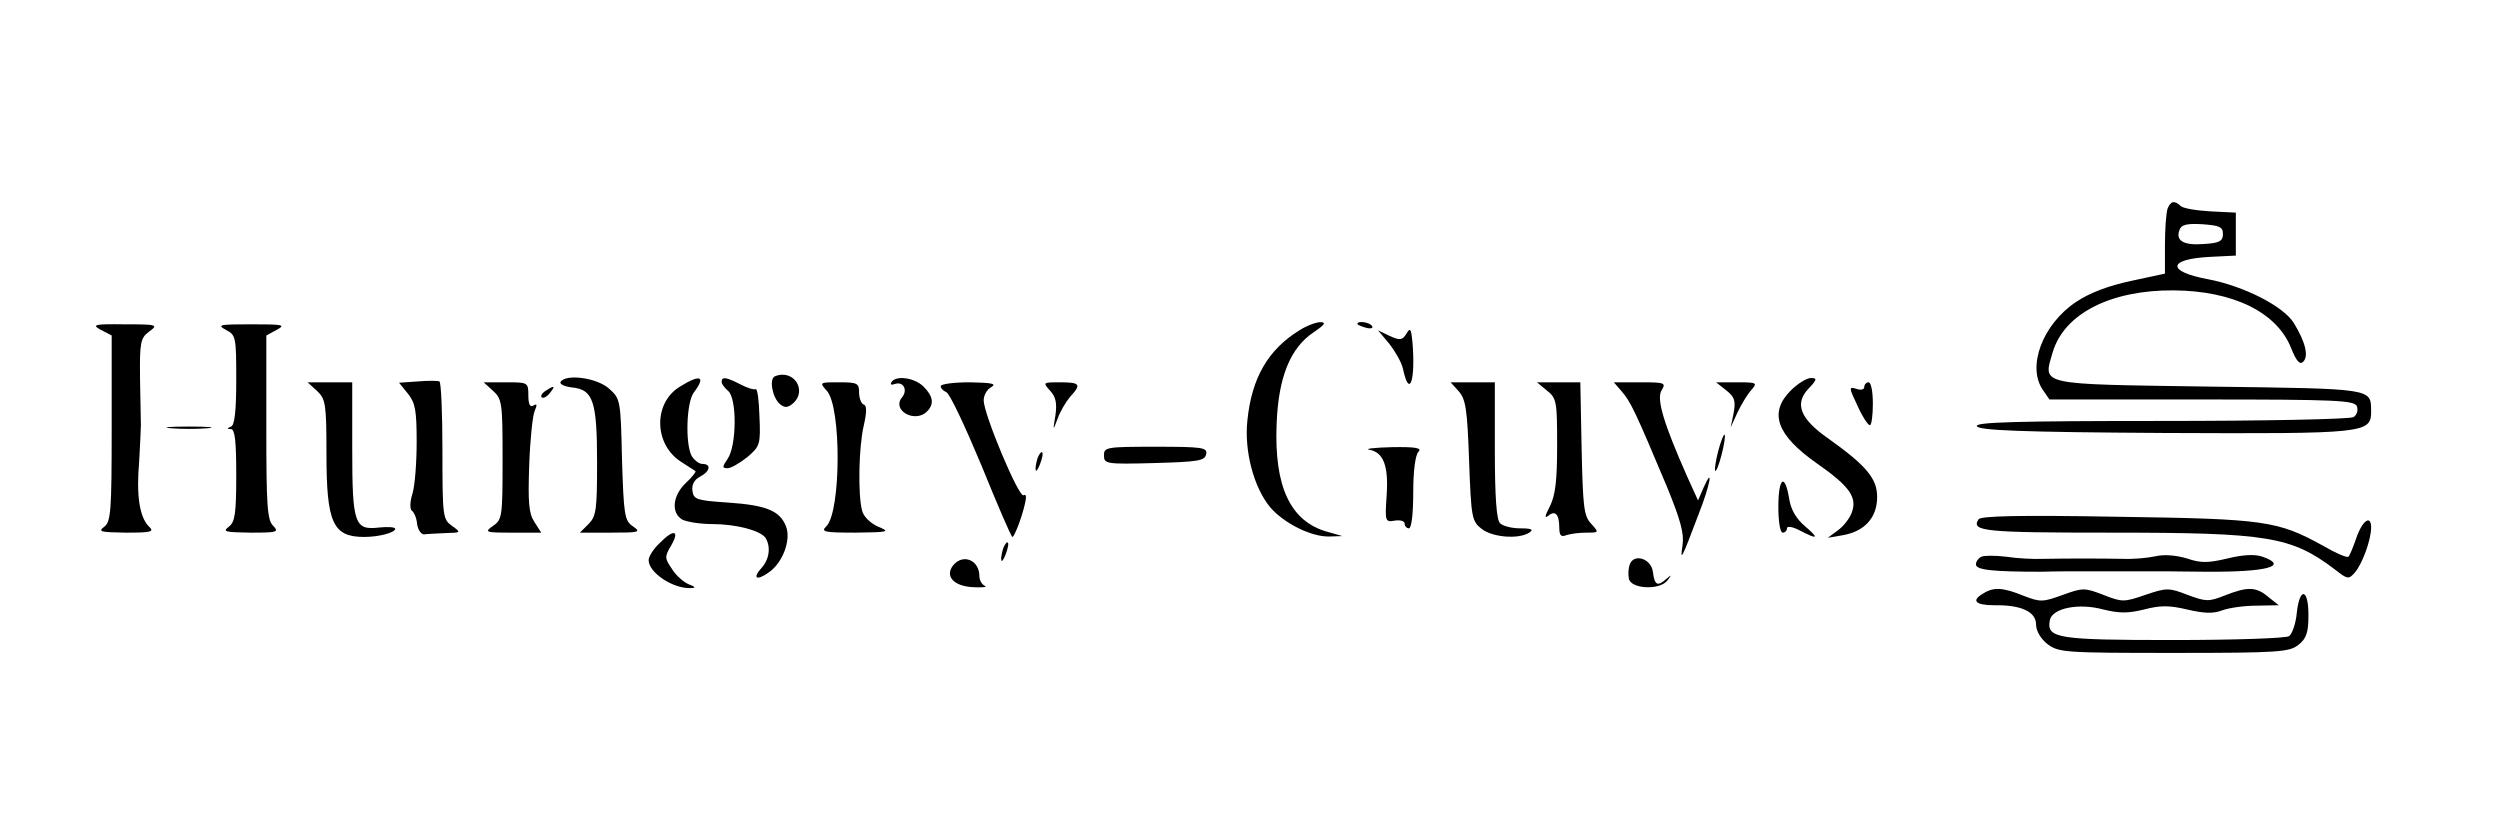 <?xml version="1.0" standalone="no"?>
<!DOCTYPE svg PUBLIC "-//W3C//DTD SVG 20010904//EN"
 "http://www.w3.org/TR/2001/REC-SVG-20010904/DTD/svg10.dtd">
<svg version="1.0" xmlns="http://www.w3.org/2000/svg"
 width="582pt" height="194pt" viewBox="0 0 582 194"
 preserveAspectRatio="xMidYMid meet">

<g transform="translate(0,194) scale(0.1,-0.1)"
fill="#000000" stroke="none">
<path d="M5046 1454 c-3 -9 -6 -46 -6 -83 l0 -68 -79 -17 c-52 -11 -97 -28
-128 -49 -78 -52 -115 -151 -77 -205 l15 -22 355 0 c316 0 355 -2 361 -16 3
-9 0 -20 -8 -25 -8 -5 -209 -9 -447 -9 -343 0 -433 -3 -430 -12 4 -10 102 -14
438 -16 469 -2 480 -1 480 51 -1 53 8 52 -376 57 -404 6 -388 2 -365 81 27 89
135 144 281 143 139 -1 241 -51 274 -135 12 -30 20 -39 28 -31 13 13 5 46 -22
90 -24 39 -116 86 -200 102 -97 18 -94 47 5 52 l60 3 0 50 0 50 -60 3 c-33 2
-64 7 -69 13 -14 13 -23 11 -30 -7z m129 -59 c0 -16 -8 -21 -44 -23 -48 -4
-67 8 -57 33 4 12 17 15 53 13 40 -3 48 -6 48 -23z"/>
<path d="M235 1172 l25 -13 0 -216 c0 -194 -2 -217 -17 -229 -16 -12 -9 -13
50 -14 61 0 67 2 53 15 -21 22 -29 71 -22 151 2 38 4 76 4 84 0 8 -1 57 -2
108 -1 85 1 95 21 110 22 16 20 17 -57 17 -72 1 -77 -1 -55 -13z"/>
<path d="M526 1172 c23 -12 24 -16 24 -116 0 -74 -4 -106 -12 -109 -10 -4 -10
-6 0 -6 9 -1 12 -29 12 -107 0 -90 -3 -109 -17 -120 -16 -12 -9 -13 50 -14 62
0 67 1 53 16 -14 13 -16 48 -16 229 l0 214 24 13 c22 12 15 13 -59 13 -74 0
-81 -1 -59 -13z"/>
<path d="M3025 1171 c-73 -45 -111 -111 -121 -209 -8 -72 15 -157 53 -203 32
-37 95 -69 138 -68 l30 1 -35 10 c-86 24 -124 105 -118 251 4 109 32 178 87
214 25 17 29 23 15 23 -10 0 -32 -8 -49 -19z"/>
<path d="M3160 1186 c0 -2 9 -6 20 -9 11 -3 18 -1 14 4 -5 9 -34 13 -34 5z"/>
<path d="M3274 1163 c-9 -15 -15 -16 -39 -5 l-27 13 26 -31 c14 -18 29 -44 32
-58 15 -71 30 -29 22 64 -3 29 -5 32 -14 17z"/>
<path d="M1804 1064 c-14 -6 -6 -50 12 -65 11 -9 18 -8 29 1 36 30 3 82 -41
64z"/>
<path d="M972 1052 l-43 -3 21 -26 c17 -21 20 -40 20 -112 0 -47 -4 -102 -10
-121 -6 -19 -6 -36 -1 -39 5 -4 11 -17 12 -31 2 -14 10 -25 17 -24 6 1 29 2
49 3 37 1 37 1 15 17 -21 15 -22 21 -22 174 0 87 -3 160 -7 162 -5 2 -27 2
-51 0z"/>
<path d="M1305 1051 c-3 -5 9 -11 27 -13 49 -5 58 -32 58 -175 0 -110 -2 -125
-20 -143 l-20 -20 72 0 c67 0 71 1 51 15 -19 13 -21 26 -25 156 -3 140 -4 141
-31 165 -29 25 -100 34 -112 15z"/>
<path d="M1583 1040 c-63 -38 -61 -136 4 -176 15 -10 30 -19 32 -21 2 -1 -8
-14 -22 -27 -32 -30 -35 -71 -8 -86 11 -5 41 -10 68 -10 57 0 113 -15 125 -32
13 -21 9 -50 -9 -70 -22 -24 -12 -31 16 -11 33 22 53 76 41 107 -14 37 -46 50
-135 56 -73 5 -80 7 -83 27 -2 14 4 26 17 33 24 12 28 30 6 30 -8 0 -19 9 -25
19 -15 29 -12 124 5 147 29 38 16 44 -32 14z"/>
<path d="M1680 1051 c0 -5 7 -14 15 -21 21 -17 20 -128 -1 -158 -13 -19 -13
-22 0 -22 8 0 28 12 46 26 29 25 31 29 28 95 -1 37 -5 66 -9 63 -4 -2 -20 3
-35 11 -33 17 -44 19 -44 6z"/>
<path d="M2075 1050 c-3 -5 0 -7 8 -4 20 7 31 -14 17 -31 -25 -30 30 -61 58
-33 17 17 15 35 -8 58 -21 21 -65 27 -75 10z"/>
<path d="M4169 1031 c-52 -52 -33 -104 61 -170 76 -53 94 -79 81 -114 -5 -14
-20 -33 -33 -42 l-23 -17 35 6 c51 9 80 41 80 89 0 43 -25 73 -115 137 -64 45
-78 80 -45 115 20 21 21 25 6 25 -10 0 -31 -13 -47 -29z"/>
<path d="M738 1030 c20 -19 22 -30 22 -146 0 -162 15 -194 88 -194 34 0 72 10
72 19 0 4 -17 5 -37 3 -58 -7 -63 8 -63 185 l0 153 -52 0 -52 0 22 -20z"/>
<path d="M1148 1030 c21 -19 22 -30 22 -160 0 -132 -1 -140 -22 -154 -21 -15
-19 -16 45 -16 l67 0 -16 25 c-13 20 -15 45 -12 132 2 59 8 117 13 127 6 14 5
17 -3 12 -8 -5 -12 3 -12 23 0 31 -1 31 -52 31 l-52 0 22 -20z"/>
<path d="M1925 1030 c34 -38 33 -280 -1 -315 -14 -13 -6 -15 68 -15 78 1 81 2
52 14 -18 8 -34 24 -37 37 -10 37 -8 149 4 199 7 31 7 46 0 48 -6 2 -11 15
-11 28 0 22 -4 24 -47 24 -45 0 -46 0 -28 -20z"/>
<path d="M2190 1041 c0 -5 6 -11 13 -14 8 -3 44 -80 82 -171 37 -91 69 -166
72 -166 4 0 21 42 29 77 4 16 3 24 -3 20 -11 -7 -93 189 -93 221 0 12 8 26 18
31 13 8 0 10 -50 11 -38 0 -68 -4 -68 -9z"/>
<path d="M2445 1030 c13 -14 16 -29 12 -57 -6 -37 -6 -37 5 -8 6 17 19 39 29
51 27 29 24 34 -23 34 -40 0 -41 0 -23 -20z"/>
<path d="M3396 1029 c16 -18 20 -42 24 -161 5 -132 6 -141 29 -159 25 -20 86
-25 111 -9 11 7 6 10 -20 10 -20 0 -41 5 -48 12 -8 8 -12 60 -12 170 l0 158
-52 0 -51 0 19 -21z"/>
<path d="M3601 1031 c23 -18 24 -26 24 -128 0 -82 -4 -116 -17 -142 -11 -21
-13 -29 -4 -22 16 14 26 4 26 -27 0 -18 4 -23 16 -18 9 3 29 6 46 6 31 0 31 0
12 21 -17 18 -19 40 -22 175 l-3 154 -51 0 -50 0 23 -19z"/>
<path d="M3776 1028 c20 -23 32 -48 105 -222 31 -76 40 -108 36 -135 -6 -40
-3 -35 37 71 27 68 36 117 12 63 l-13 -30 -25 55 c-55 124 -72 181 -60 201 11
18 8 19 -50 19 l-61 0 19 -22z"/>
<path d="M4019 1031 c19 -15 22 -24 17 -52 l-7 -34 16 35 c9 19 23 42 32 52
15 17 13 18 -33 18 l-49 0 24 -19z"/>
<path d="M4340 1039 c0 -6 -8 -8 -19 -4 -17 5 -17 3 3 -39 11 -25 24 -45 29
-46 4 0 7 23 7 50 0 28 -4 50 -10 50 -5 0 -10 -5 -10 -11z"/>
<path d="M1270 1030 c-8 -5 -12 -12 -9 -15 4 -3 12 1 19 10 14 17 11 19 -10 5z"/>
<path d="M398 943 c23 -2 61 -2 85 0 23 2 4 4 -43 4 -47 0 -66 -2 -42 -4z"/>
<path d="M4000 890 c-6 -23 -9 -44 -7 -46 2 -3 9 14 15 38 6 23 9 44 7 46 -2
2 -9 -15 -15 -38z"/>
<path d="M2570 880 c0 -20 5 -21 117 -18 103 3 118 5 121 21 3 15 -8 17 -117
17 -115 0 -121 -1 -121 -20z"/>
<path d="M3188 893 c33 -6 45 -38 40 -108 -4 -59 -3 -61 19 -57 13 2 23 -1 23
-7 0 -6 5 -11 10 -11 6 0 10 34 10 83 0 51 5 88 12 95 9 9 -5 12 -62 11 -41
-1 -65 -4 -52 -6z"/>
<path d="M2416 875 c-3 -9 -6 -22 -5 -28 0 -7 5 -1 10 12 5 13 8 26 5 28 -2 2
-6 -3 -10 -12z"/>
<path d="M4140 760 c0 -33 4 -60 10 -60 6 0 10 5 10 10 0 6 13 4 30 -5 42 -22
46 -19 12 10 -20 17 -33 38 -37 65 -10 60 -25 48 -25 -20z"/>
<path d="M4606 731 c-18 -28 13 -31 309 -31 367 0 419 -9 521 -86 29 -23 32
-23 46 -7 18 21 38 77 38 105 0 31 -21 16 -35 -26 -7 -20 -15 -40 -18 -42 -3
-3 -29 8 -58 25 -107 59 -135 63 -480 68 -227 4 -318 2 -323 -6z"/>
<path d="M1535 675 c-14 -13 -25 -31 -25 -39 0 -29 57 -67 98 -65 13 0 11 3
-5 9 -12 5 -30 21 -39 36 -17 25 -17 28 -1 55 20 35 5 38 -28 4z"/>
<path d="M2336 665 c-3 -9 -6 -22 -5 -28 0 -7 5 -1 10 12 5 13 8 26 5 28 -2 2
-6 -3 -10 -12z"/>
<path d="M4613 644 c-7 -3 -13 -11 -13 -18 0 -13 39 -17 153 -17 31 1 75 1 97
1 22 0 65 0 95 0 30 0 73 0 95 0 22 0 65 -1 95 -1 142 -1 195 13 132 35 -17 6
-44 5 -81 -4 -46 -11 -63 -11 -95 0 -24 7 -52 10 -73 5 -18 -4 -52 -7 -75 -6
-57 1 -134 1 -185 0 -24 -1 -63 1 -88 5 -25 3 -51 3 -57 0z"/>
<path d="M2219 624 c-20 -25 1 -49 47 -51 21 -1 33 0 27 3 -7 3 -13 13 -13 23
0 37 -38 53 -61 25z"/>
<path d="M3794 626 c-3 -8 -4 -23 -2 -33 4 -24 72 -28 90 -4 10 13 10 14 -2 4
-21 -19 -28 -16 -32 15 -3 31 -44 45 -54 18z"/>
<path d="M4618 559 c-30 -17 -20 -28 25 -28 62 1 97 -15 97 -45 0 -15 11 -33
26 -45 26 -20 39 -21 294 -21 246 0 270 2 291 19 18 14 23 29 23 66 1 64 -20
71 -27 9 -2 -25 -11 -50 -18 -55 -8 -5 -129 -9 -270 -9 -270 0 -295 4 -287 46
5 28 67 41 125 25 37 -9 57 -9 94 0 38 10 59 10 101 0 39 -9 60 -10 81 -2 16
6 52 11 80 11 l52 1 -24 19 c-28 24 -48 25 -101 4 -38 -15 -44 -15 -87 1 -44
17 -49 17 -99 0 -49 -17 -54 -17 -97 0 -44 17 -48 17 -95 0 -47 -17 -52 -17
-91 -2 -47 19 -69 21 -93 6z"/>
</g>
</svg>
